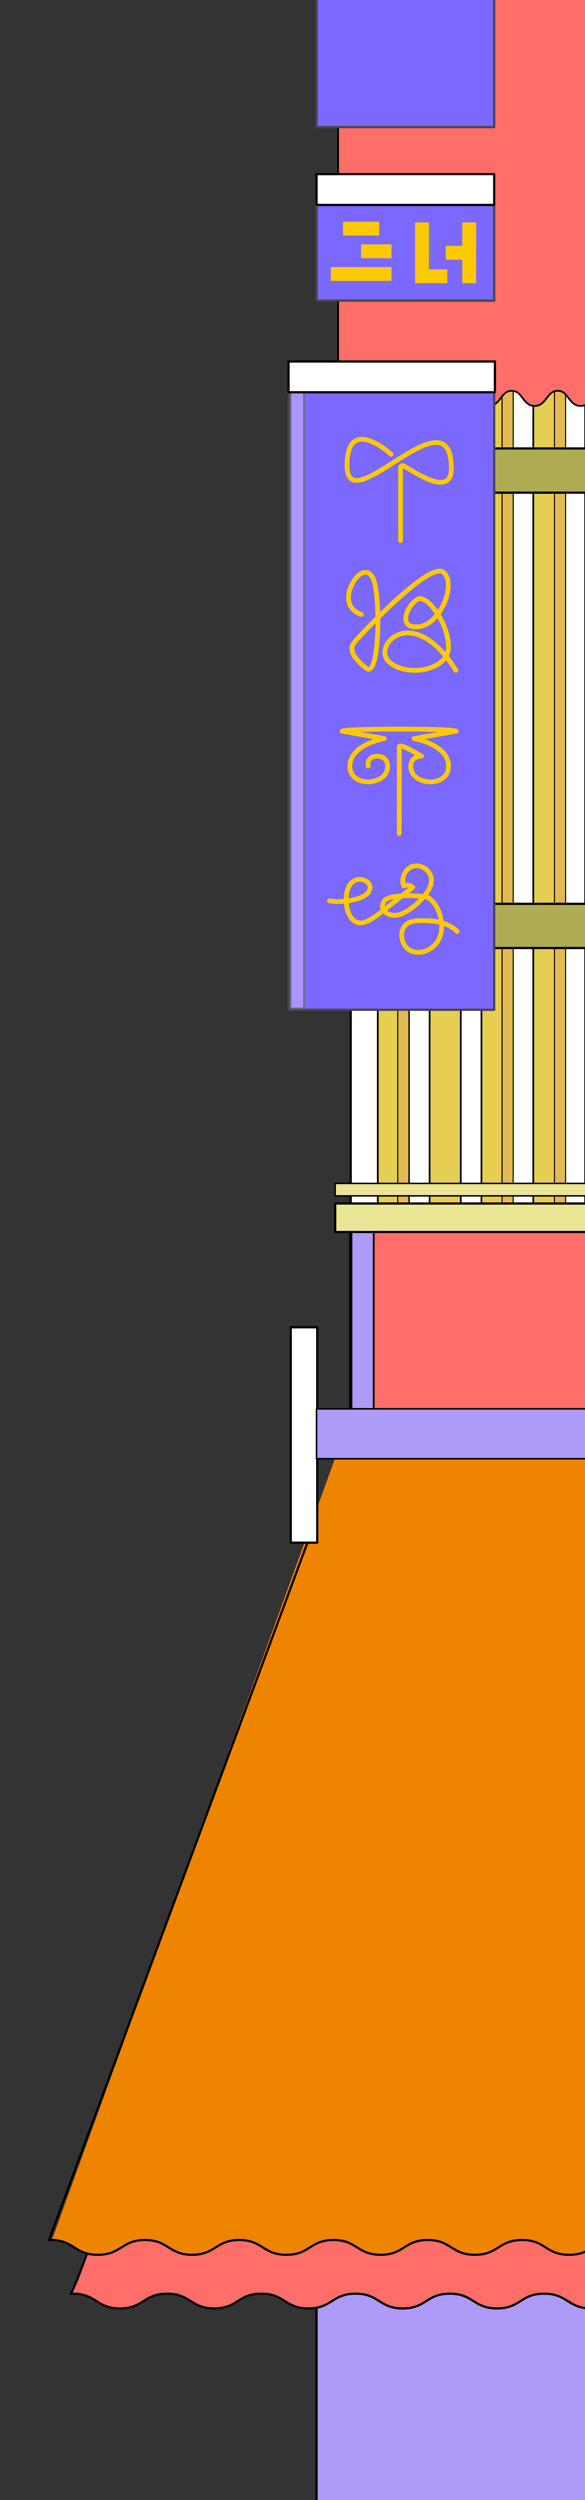 <?xml version="1.0" encoding="UTF-8"?>
<svg id="_レイヤー_1" data-name="レイヤー 1" xmlns="http://www.w3.org/2000/svg" xmlns:xlink="http://www.w3.org/1999/xlink" viewBox="0 0 368.89 1575.96">
  <rect x="0" y="0" width="368.89" height="1575.96" fill="#333333" stroke="none"/>
  <defs>
    <style>
      .cls-1, .cls-2, .cls-3 {
        fill: none;
      }

      .cls-4, .cls-5 {
        fill: #ebe596;
      }

      .cls-4, .cls-5, .cls-6, .cls-7, .cls-8, .cls-9, .cls-10, .cls-2, .cls-11, .cls-12, .cls-13, .cls-3, .cls-14, .cls-15, .cls-16, .cls-17 {
        stroke-linecap: round;
        stroke-linejoin: round;
      }

      .cls-4, .cls-5, .cls-6, .cls-7, .cls-8, .cls-9, .cls-10, .cls-12, .cls-18, .cls-13, .cls-3, .cls-14, .cls-15, .cls-17 {
        stroke: #000;
      }

      .cls-4, .cls-6, .cls-8, .cls-11, .cls-18, .cls-3, .cls-14, .cls-17 {
        stroke-width: 1.4px;
      }

      .cls-5 {
        stroke-width: .93px;
      }

      .cls-6, .cls-7, .cls-10 {
        fill: #ae9bf7;
      }

      .cls-7 {
        stroke-width: 2.08px;
      }

      .cls-8 {
        fill: #aeab52;
      }

      .cls-9 {
        fill: #e5ce51;
        stroke-width: 1.08px;
      }

      .cls-19 {
        fill: #ee8400;
      }

      .cls-2 {
        stroke: #ffc900;
        stroke-width: 3px;
      }

      .cls-11 {
        fill: #7a68ff;
        stroke: #474747;
      }

      .cls-20 {
        fill: #ffc900;
      }

      .cls-12 {
        stroke-width: 1.12px;
      }

      .cls-12, .cls-18 {
        fill: #ff6e68;
      }

      .cls-18 {
        stroke-miterlimit: 10;
      }

      .cls-13 {
        fill: #e5b951;
        stroke-width: .65px;
      }

      .cls-14, .cls-15 {
        fill: #fff;
      }

      .cls-15 {
        stroke-width: 1.41px;
      }

      .cls-21 {
        clip-path: url(#clippath);
      }

      .cls-16 {
        fill: #ab94ff;
        stroke: #6b6876;
        stroke-width: 1.02px;
      }

      .cls-17 {
        fill: #7a68b3;
      }
    </style>
    <clipPath id="clippath">
      <rect class="cls-1" x="-.09" width="369.07" height="1576.73"/>
    </clipPath>
  </defs>
  <g class="cls-21">
    <g>
      <rect class="cls-6" x="199.61" y="1391.62" width="200.36" height="307.81"/>
      <rect class="cls-14" x="221.15" y="228.19" width="158.4" height="539.44"/>
      <rect class="cls-17" x="283.44" y="-14.9" width="21.75" height="500.63"/>
      <path class="cls-18" d="M521.45,1445.84c-14.86,0-14.86,9.31-29.73,9.31s-14.86-9.31-29.73-9.31-14.86,9.31-29.72,9.31-14.86-9.31-29.72-9.31-14.86,9.31-29.72,9.31-14.86-9.31-29.72-9.31-14.86,9.31-29.72,9.31-14.86-9.31-29.72-9.31-14.86,9.31-29.72,9.31-14.86-9.31-29.72-9.31-14.86,9.31-29.72,9.31-14.86-9.31-29.72-9.31-14.86,9.31-29.72,9.31-14.86-9.31-29.72-9.31-14.86,9.31-29.72,9.31-14.86-9.31-29.72-9.31h-1.1l3.67-8.25,49.15-130.48,420.76,18.39,3.07,120.35Z"/>
      <rect class="cls-9" x="238.22" y="244.61" width="19.65" height="523.02"/>
      <rect class="cls-13" x="250.83" y="244.61" width="7.03" height="523.02"/>
      <rect class="cls-9" x="270.91" y="244.61" width="19.65" height="523.02"/>
      <rect class="cls-9" x="303.6" y="244.61" width="19.65" height="523.02"/>
      <rect class="cls-9" x="336.29" y="244.61" width="19.65" height="523.02"/>
      <rect class="cls-9" x="368.98" y="244.61" width="19.65" height="523.02"/>
      <rect class="cls-13" x="349.63" y="244.61" width="7.03" height="523.02"/>
      <rect class="cls-13" x="316.58" y="244.61" width="7.03" height="523.02"/>
      <rect class="cls-7" x="221.15" y="770.75" width="200.88" height="125.13"/>
      <rect class="cls-12" x="235.65" y="770.75" width="186.38" height="125.13"/>
      <rect class="cls-8" x="298.15" y="503.61" width="27.87" height="160.11" transform="translate(895.75 271.57) rotate(90)"/>
      <rect class="cls-8" x="298.15" y="216.57" width="27.87" height="160.11" transform="translate(608.72 -15.46) rotate(90)"/>
      <path class="cls-12" d="M213.18-7.48v245.16h10.01c1.32.84,2.29,1.82,2.29,3.25,0,2.05-2.38,4.52-4.48,6.7-2.13,2.22-3.98,4.13-3.8,5.79.07.62.42,1.16,1.04,1.58,3.55,2.39,6.47-.63,9.3-3.55,2.43-2.51,4.95-5.11,8.11-5.11,3.41,0,5.11,2.23,6.9,4.6,1.85,2.43,3.76,4.94,7.6,4.94s5.75-2.51,7.6-4.94c1.8-2.36,3.49-4.6,6.9-4.6s5.11,2.23,6.9,4.6c1.85,2.43,3.76,4.94,7.6,4.94s5.75-2.51,7.6-4.94c1.8-2.36,3.49-4.6,6.9-4.6s5.11,2.23,6.9,4.6c1.85,2.43,3.76,4.94,7.6,4.94s5.75-2.51,7.6-4.94c1.8-2.36,3.49-4.6,6.9-4.6s5.11,2.23,6.9,4.6c1.85,2.43,3.76,4.94,7.6,4.94s5.75-2.51,7.6-4.94c1.8-2.36,3.49-4.6,6.9-4.6s5.11,2.23,6.9,4.6c1.85,2.43,3.76,4.94,7.6,4.94s5.75-2.51,7.6-4.94c1.8-2.36,3.49-4.6,6.9-4.6s5.11,2.23,6.9,4.6c1.85,2.43,3.76,4.94,7.6,4.94s5.75-2.51,7.6-4.94c1.8-2.36,3.49-4.6,6.9-4.6s5.11,2.23,6.9,4.6c1.85,2.43,3.76,4.94,7.6,4.94s5.75-2.51,7.6-4.94c1.8-2.36,3.49-4.6,6.9-4.6,3.16,0,5.67,2.6,8.11,5.1,2.83,2.92,5.75,5.93,9.3,3.55.78-.52,1.18-1.08,1.22-1.71.09-1.2-1.17-2.34-2.76-3.77-1.98-1.79-4.44-4.01-5.49-7.24-.59-1.82,1.13-3.2,3.24-4.58h6.09V-7.48h-245.16Z"/>
      <rect class="cls-11" x="182.11" y="228.19" width="129.52" height="408.34"/>
      <rect class="cls-11" x="199.61" y="129.25" width="112.02" height="60.23"/>
      <rect class="cls-16" x="183.2" y="229.14" width="8.48" height="406.5"/>
      <rect class="cls-11" x="199.61" y="-27.97" width="112.02" height="108.13"/>
      <rect class="cls-14" x="199.61" y="109.76" width="112.02" height="19.4"/>
      <rect class="cls-15" x="181.93" y="227.87" width="130.16" height="19.4"/>
      <path class="cls-19" d="M213.07,914.3l-180.49,498.13h1.1c14.86,0,14.86,9.31,29.72,9.31s14.86-9.31,29.72-9.31,14.86,9.31,29.72,9.31,14.86-9.31,29.72-9.31,14.86,9.31,29.72,9.31,14.86-9.31,29.72-9.31,14.86,9.31,29.72,9.31,14.86-9.31,29.72-9.31,14.86,9.31,29.72,9.31,14.86-9.31,29.72-9.31,14.86,9.31,29.72,9.31,14.86-9.31,29.72-9.31,14.86,9.31,29.72,9.31,14.86-9.31,29.72-9.31,14.86,9.31,29.73,9.31,14.86-9.31,29.73-9.31v-498.98l-296.17.85Z"/>
      <rect class="cls-5" x="211.37" y="745.98" width="176.85" height="7.85"/>
      <rect class="cls-4" x="211.37" y="758.64" width="176.85" height="17.97"/>
      <path class="cls-3" d="M199.61,956.94L30.88,1412.01h1.1c14.86,0,14.86,9.31,29.72,9.31s14.86-9.31,29.72-9.31,14.86,9.31,29.72,9.31,14.86-9.31,29.72-9.31,14.86,9.31,29.72,9.31,14.86-9.31,29.72-9.31,14.86,9.31,29.72,9.31,14.86-9.31,29.72-9.31,14.86,9.31,29.72,9.31,14.86-9.31,29.72-9.31,14.86,9.31,29.72,9.31,14.86-9.31,29.72-9.31,14.86,9.31,29.72,9.31,14.86-9.31,29.72-9.31,14.86,9.31,29.73,9.31,14.86-9.31,29.73-9.31"/>
      <g>
        <path class="cls-2" d="M207.77,567.89c6.28.93,12.79.33,18.8-1.74,3.03-1.05,6.33-2.97,6.72-6.16.59-4.85-6.74-7.38-10.62-4.41-3.88,2.96-4.62,8.49-4.33,13.37.34,5.58,2.89,12.3,8.46,12.8,2.45.22,4.82-.91,6.93-2.17,3.55-2.12,6.81-4.68,10.06-7.24,5.5-4.33,11-8.66,16.5-12.98-1.44-1.41-3.8-1.78-5.6-.87-2.14-4.76.84-11.08,5.86-12.46,5.03-1.39,10.82,2.52,11.42,7.7.46,3.96-1.7,7.75-4.21,10.85-2.95,3.65-6.5,6.83-10.45,9.36-3.2,2.05-7.03,3.72-10.72,2.8-3.69-.92-7.3-3.77-4.35-8.69,2.95-4.91,25.27-3.49,27.53-2.28,2.76,1.48,4.68,4.17,6.06,6.98,3.06,6.22,3.86,13.91.52,19.98-3.34,6.07-11.48,9.57-17.65,6.43s-7.52-13.38-1.64-17.04c2.41-1.5,5.38-1.72,8.22-1.79,8.24-.18,17.25.97,23.01,6.85"/>
        <path class="cls-2" d="M252.58,340.78s0-36.84,0-45.74c0-1.17.98-1.52,1.16-1.58,1.54-.56,30.82,22.61,30.87,1.98.12-50.44-65.82,34.58-65.77-2.11.05-32.37,27.81-6.97,27.81-6.97"/>
        <path class="cls-2" d="M227.89,387.28s-8.16-2.13-8.16-10.64,9.36-21.64,14.97-13.12c5.6,8.51,4.9,64.55-3.62,57.81-8.51-6.74-11.35-12.06-7.45-16.67s47.53-51.27,56.04-43.9c8.51,7.37-2.13,33.26-15.96,34.33-13.83,1.06-6.38-14.19-.35-17.38s19.47,15.25,19.47,30.15-26.56,19.35-37.56,9.32c-10.99-10.03,14.9-38.14,42.21,5.39"/>
        <path class="cls-2" d="M232.19,482.87c-.54-1.9,0-5.98,5.43-6.18,7.08-.26,6.83,6.32,6.83,6.32,0,12.5-23.82,13.75-23.82,0s21.75-17.45,21.75-17.45l-26.6-4.63c0-1.82,71.91-1.82,71.91,0l-26.6,4.63s21.75,3.71,21.75,17.45-23.82,12.5-23.82,0c0,0-.26-6.32,6.83-6.32,0,0-14.24-8.81-14.11-5.81s0,54.6,0,54.6"/>
      </g>
      <rect class="cls-20" x="216.3" y="139.73" width="22.83" height="8.73"/>
      <rect class="cls-20" x="208.56" y="168.34" width="38.32" height="8.73"/>
      <rect class="cls-20" x="227.71" y="154.04" width="19.16" height="8.73"/>
      <rect class="cls-20" x="281.07" y="155" width="19.16" height="8.73"/>
      <rect class="cls-20" x="262.88" y="169.79" width="19.16" height="8.73"/>
      <rect class="cls-20" x="246.93" y="155" width="38.32" height="8.73" transform="translate(425.45 -106.72) rotate(90)"/>
      <rect class="cls-20" x="276.71" y="155" width="38.32" height="8.73" transform="translate(455.23 -136.5) rotate(90)"/>
      <rect class="cls-14" x="123.8" y="896.19" width="135.78" height="16.72" transform="translate(1096.24 712.86) rotate(90)"/>
      <rect class="cls-10" x="199.61" y="888.08" width="200.36" height="31.44"/>
    </g>
  </g>
</svg>